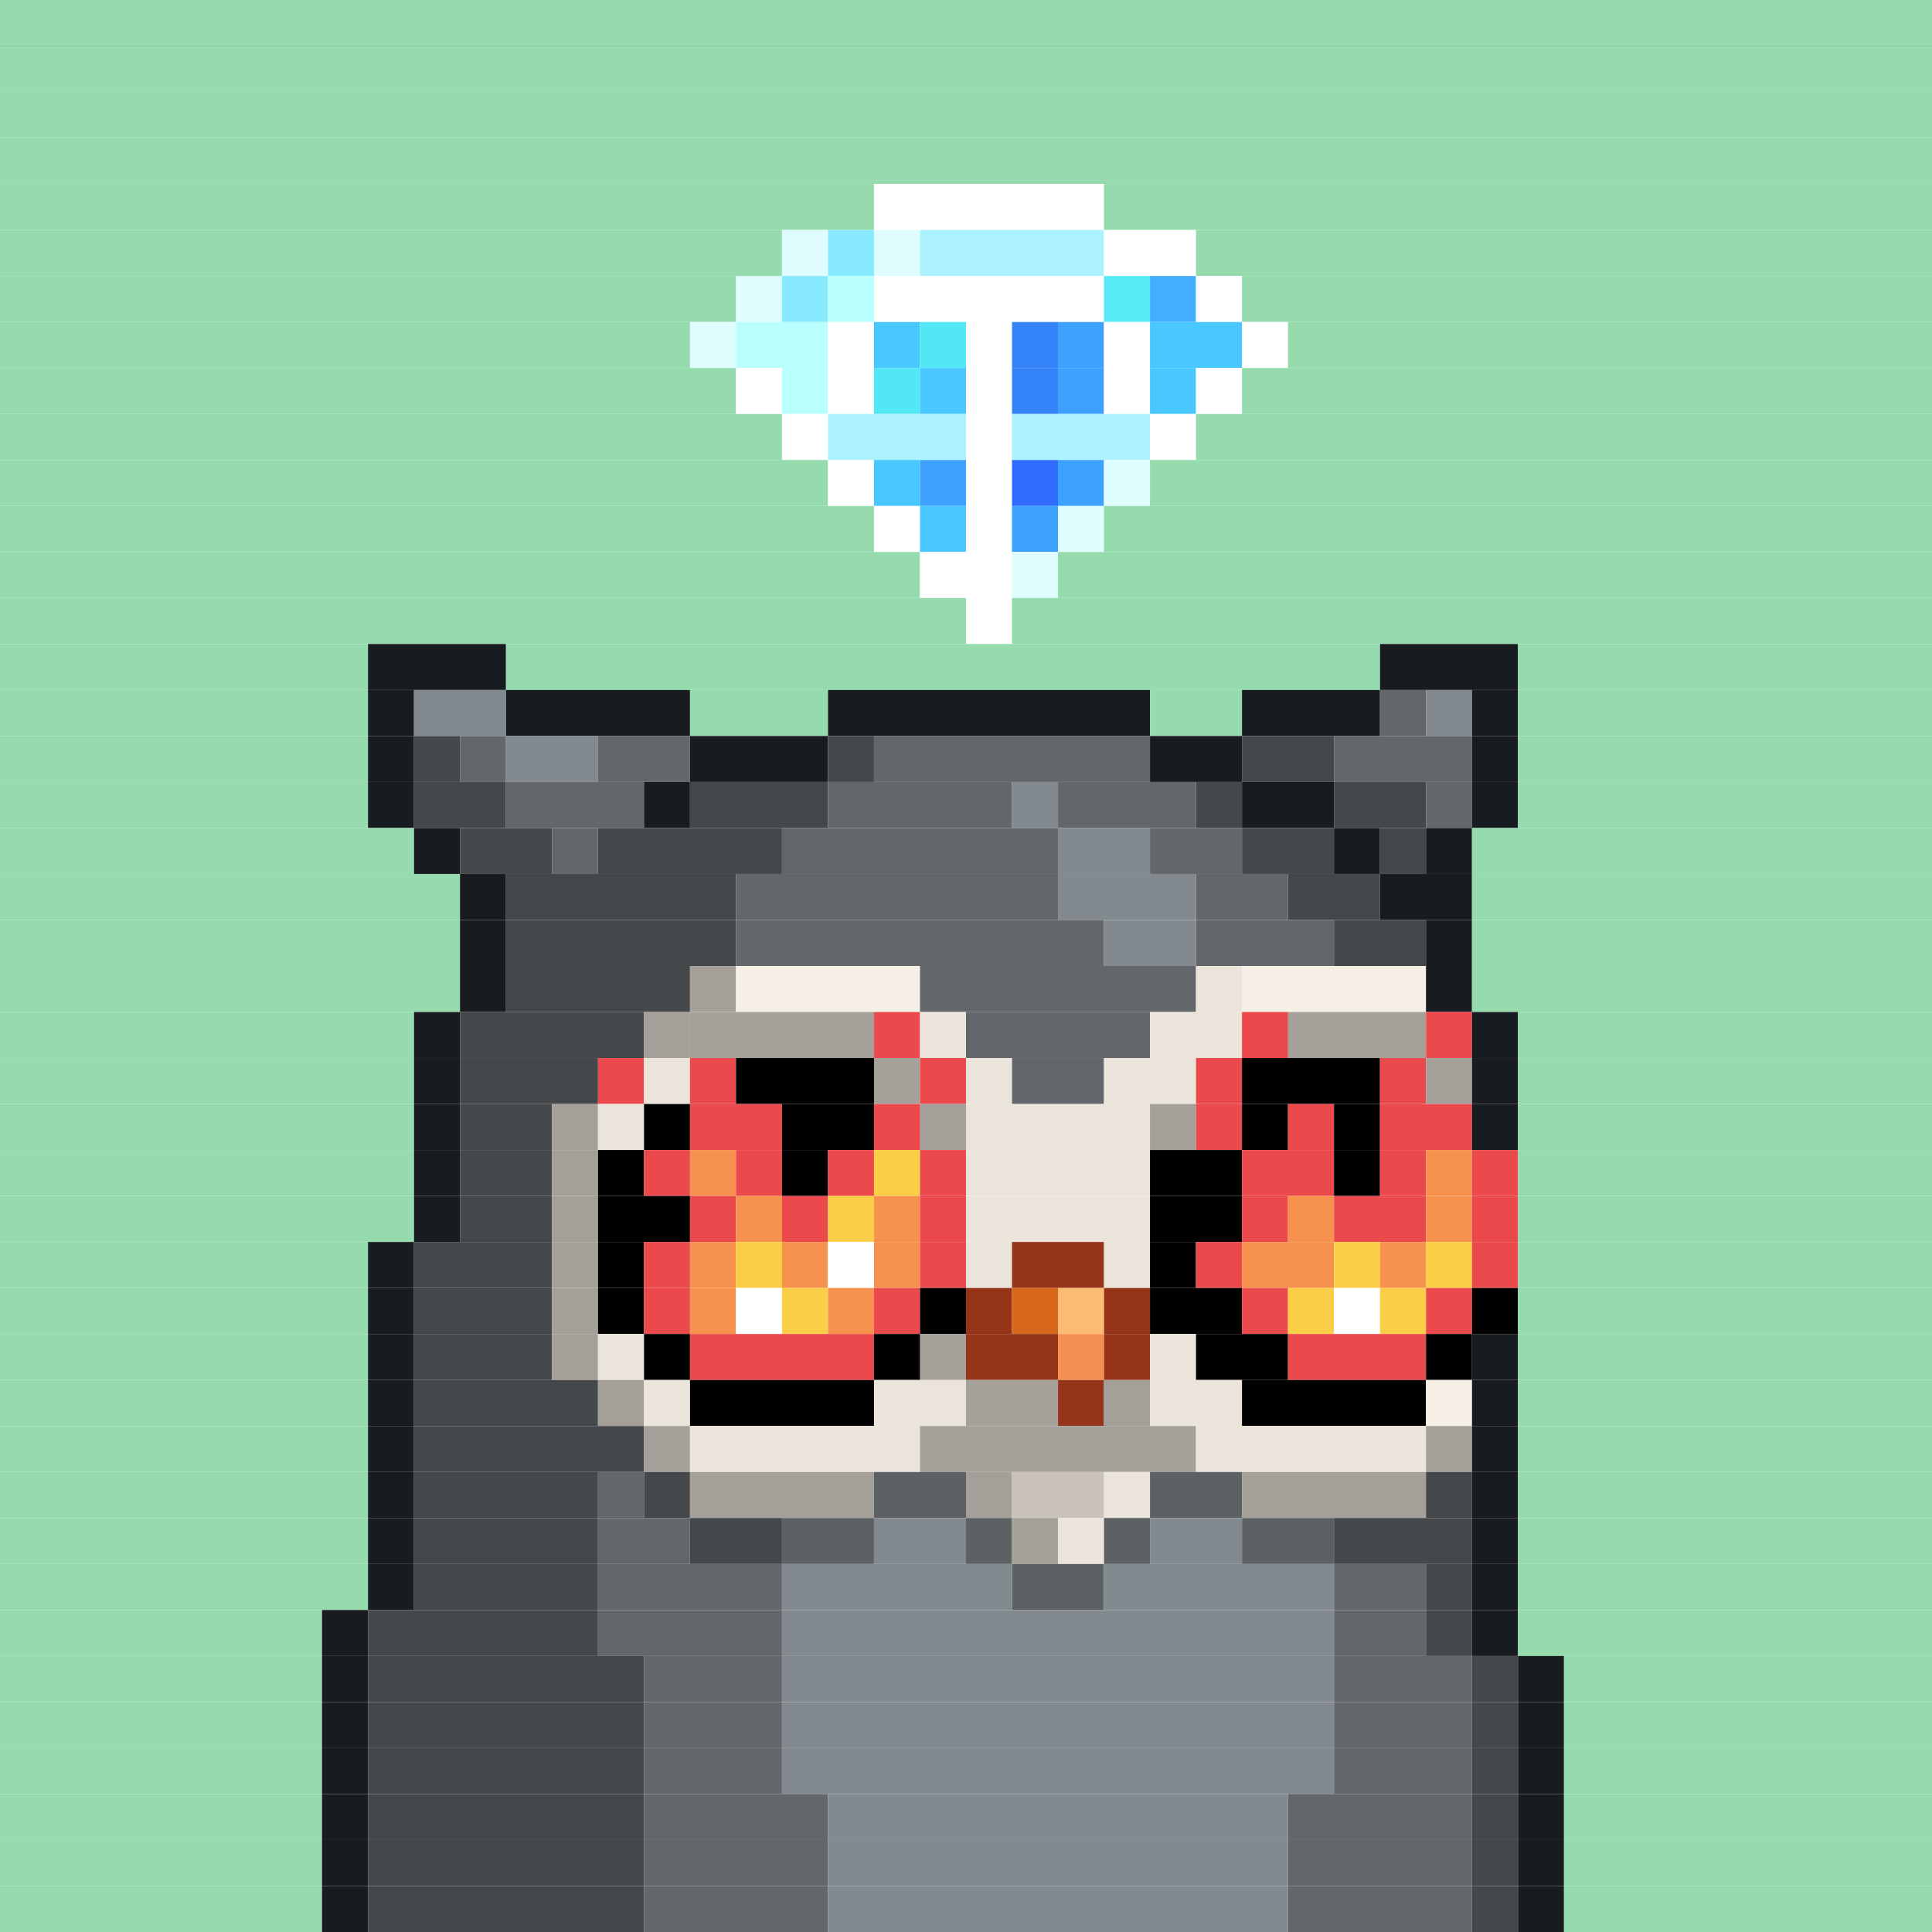 <svg id="bird-svg" xmlns="http://www.w3.org/2000/svg" preserveAspectRatio="xMinYMin meet" viewBox="0 0 42 42"><rect x="0" y="0" width="42" height="42" fill="#333333" stroke="none"/> <rect class='c86' x='0' y='0' width='42'/><rect class='c86' x='0' y='1' width='42'/><rect class='c86' x='0' y='2' width='42'/><rect class='c86' x='0' y='3' width='42'/><rect class='c86' x='0' y='4' width='19'/><rect class='c138' x='19' y='4' width='5'/><rect class='c86' x='24' y='4' width='18'/><rect class='c86' x='0' y='5' width='17'/><rect class='c446' x='17' y='5' width='1'/><rect class='c447' x='18' y='5' width='1'/><rect class='c446' x='19' y='5' width='1'/><rect class='c448' x='20' y='5' width='4'/><rect class='c138' x='24' y='5' width='2'/><rect class='c86' x='26' y='5' width='16'/><rect class='c86' x='0' y='6' width='16'/><rect class='c446' x='16' y='6' width='1'/><rect class='c447' x='17' y='6' width='1'/><rect class='c449' x='18' y='6' width='1'/><rect class='c138' x='19' y='6' width='5'/><rect class='c450' x='24' y='6' width='1'/><rect class='c451' x='25' y='6' width='1'/><rect class='c138' x='26' y='6' width='1'/><rect class='c86' x='27' y='6' width='15'/><rect class='c86' x='0' y='7' width='15'/><rect class='c446' x='15' y='7' width='1'/><rect class='c449' x='16' y='7' width='2'/><rect class='c138' x='18' y='7' width='1'/><rect class='c452' x='19' y='7' width='1'/><rect class='c453' x='20' y='7' width='1'/><rect class='c138' x='21' y='7' width='1'/><rect class='c454' x='22' y='7' width='1'/><rect class='c455' x='23' y='7' width='1'/><rect class='c138' x='24' y='7' width='1'/><rect class='c452' x='25' y='7' width='2'/><rect class='c138' x='27' y='7' width='1'/><rect class='c86' x='28' y='7' width='14'/><rect class='c86' x='0' y='8' width='16'/><rect class='c138' x='16' y='8' width='1'/><rect class='c449' x='17' y='8' width='1'/><rect class='c138' x='18' y='8' width='1'/><rect class='c453' x='19' y='8' width='1'/><rect class='c452' x='20' y='8' width='1'/><rect class='c138' x='21' y='8' width='1'/><rect class='c454' x='22' y='8' width='1'/><rect class='c455' x='23' y='8' width='1'/><rect class='c138' x='24' y='8' width='1'/><rect class='c452' x='25' y='8' width='1'/><rect class='c138' x='26' y='8' width='1'/><rect class='c86' x='27' y='8' width='15'/><rect class='c86' x='0' y='9' width='17'/><rect class='c138' x='17' y='9' width='1'/><rect class='c448' x='18' y='9' width='3'/><rect class='c138' x='21' y='9' width='1'/><rect class='c448' x='22' y='9' width='3'/><rect class='c138' x='25' y='9' width='1'/><rect class='c86' x='26' y='9' width='16'/><rect class='c86' x='0' y='10' width='18'/><rect class='c138' x='18' y='10' width='1'/><rect class='c452' x='19' y='10' width='1'/><rect class='c455' x='20' y='10' width='1'/><rect class='c138' x='21' y='10' width='1'/><rect class='c456' x='22' y='10' width='1'/><rect class='c455' x='23' y='10' width='1'/><rect class='c446' x='24' y='10' width='1'/><rect class='c86' x='25' y='10' width='17'/><rect class='c86' x='0' y='11' width='19'/><rect class='c138' x='19' y='11' width='1'/><rect class='c452' x='20' y='11' width='1'/><rect class='c138' x='21' y='11' width='1'/><rect class='c455' x='22' y='11' width='1'/><rect class='c446' x='23' y='11' width='1'/><rect class='c86' x='24' y='11' width='18'/><rect class='c86' x='0' y='12' width='20'/><rect class='c138' x='20' y='12' width='2'/><rect class='c446' x='22' y='12' width='1'/><rect class='c86' x='23' y='12' width='19'/><rect class='c86' x='0' y='13' width='21'/><rect class='c138' x='21' y='13' width='1'/><rect class='c86' x='22' y='13' width='20'/><rect class='c86' x='0' y='14' width='8'/><rect class='c181' x='8' y='14' width='3'/><rect class='c86' x='11' y='14' width='19'/><rect class='c181' x='30' y='14' width='3'/><rect class='c86' x='33' y='14' width='9'/><rect class='c86' x='0' y='15' width='8'/><rect class='c181' x='8' y='15' width='1'/><rect class='c184' x='9' y='15' width='2'/><rect class='c181' x='11' y='15' width='4'/><rect class='c86' x='15' y='15' width='3'/><rect class='c181' x='18' y='15' width='7'/><rect class='c86' x='25' y='15' width='2'/><rect class='c181' x='27' y='15' width='3'/><rect class='c142' x='30' y='15' width='1'/><rect class='c184' x='31' y='15' width='1'/><rect class='c181' x='32' y='15' width='1'/><rect class='c86' x='33' y='15' width='9'/><rect class='c86' x='0' y='16' width='8'/><rect class='c181' x='8' y='16' width='1'/><rect class='c183' x='9' y='16' width='1'/><rect class='c142' x='10' y='16' width='1'/><rect class='c184' x='11' y='16' width='2'/><rect class='c142' x='13' y='16' width='2'/><rect class='c181' x='15' y='16' width='3'/><rect class='c183' x='18' y='16' width='1'/><rect class='c142' x='19' y='16' width='6'/><rect class='c181' x='25' y='16' width='2'/><rect class='c183' x='27' y='16' width='2'/><rect class='c142' x='29' y='16' width='3'/><rect class='c181' x='32' y='16' width='1'/><rect class='c86' x='33' y='16' width='9'/><rect class='c86' x='0' y='17' width='8'/><rect class='c181' x='8' y='17' width='1'/><rect class='c183' x='9' y='17' width='2'/><rect class='c142' x='11' y='17' width='3'/><rect class='c181' x='14' y='17' width='1'/><rect class='c183' x='15' y='17' width='3'/><rect class='c142' x='18' y='17' width='4'/><rect class='c184' x='22' y='17' width='1'/><rect class='c142' x='23' y='17' width='3'/><rect class='c183' x='26' y='17' width='1'/><rect class='c181' x='27' y='17' width='2'/><rect class='c183' x='29' y='17' width='2'/><rect class='c142' x='31' y='17' width='1'/><rect class='c181' x='32' y='17' width='1'/><rect class='c86' x='33' y='17' width='9'/><rect class='c86' x='0' y='18' width='9'/><rect class='c181' x='9' y='18' width='1'/><rect class='c183' x='10' y='18' width='2'/><rect class='c142' x='12' y='18' width='1'/><rect class='c183' x='13' y='18' width='4'/><rect class='c142' x='17' y='18' width='6'/><rect class='c184' x='23' y='18' width='2'/><rect class='c142' x='25' y='18' width='2'/><rect class='c183' x='27' y='18' width='2'/><rect class='c181' x='29' y='18' width='1'/><rect class='c183' x='30' y='18' width='1'/><rect class='c181' x='31' y='18' width='1'/><rect class='c86' x='32' y='18' width='10'/><rect class='c86' x='0' y='19' width='10'/><rect class='c181' x='10' y='19' width='1'/><rect class='c183' x='11' y='19' width='5'/><rect class='c142' x='16' y='19' width='7'/><rect class='c184' x='23' y='19' width='3'/><rect class='c142' x='26' y='19' width='2'/><rect class='c183' x='28' y='19' width='2'/><rect class='c181' x='30' y='19' width='2'/><rect class='c86' x='32' y='19' width='10'/><rect class='c86' x='0' y='20' width='10'/><rect class='c181' x='10' y='20' width='1'/><rect class='c183' x='11' y='20' width='5'/><rect class='c142' x='16' y='20' width='8'/><rect class='c184' x='24' y='20' width='2'/><rect class='c142' x='26' y='20' width='3'/><rect class='c183' x='29' y='20' width='2'/><rect class='c181' x='31' y='20' width='1'/><rect class='c86' x='32' y='20' width='10'/><rect class='c86' x='0' y='21' width='10'/><rect class='c181' x='10' y='21' width='1'/><rect class='c183' x='11' y='21' width='4'/><rect class='c212' x='15' y='21' width='1'/><rect class='c214' x='16' y='21' width='4'/><rect class='c142' x='20' y='21' width='6'/><rect class='c213' x='26' y='21' width='1'/><rect class='c214' x='27' y='21' width='4'/><rect class='c181' x='31' y='21' width='1'/><rect class='c86' x='32' y='21' width='10'/><rect class='c86' x='0' y='22' width='9'/><rect class='c181' x='9' y='22' width='1'/><rect class='c183' x='10' y='22' width='4'/><rect class='c213' x='15' y='22' width='1'/><rect class='c212' x='14' y='22' width='1'/><rect class='c213' x='18' y='22' width='1'/><rect class='c213' x='17' y='22' width='1'/><rect class='c213' x='16' y='22' width='1'/><rect class='c865' x='15' y='22' width='4'/><rect class='c332' x='19' y='22' width='1'/><rect class='c213' x='20' y='22' width='1'/><rect class='c142' x='21' y='22' width='4'/><rect class='c213' x='25' y='22' width='2'/><rect class='c213' x='28' y='22' width='1'/><rect class='c332' x='27' y='22' width='1'/><rect class='c213' x='30' y='22' width='1'/><rect class='c213' x='29' y='22' width='1'/><rect class='c865' x='28' y='22' width='3'/><rect class='c332' x='31' y='22' width='1'/><rect class='c181' x='32' y='22' width='1'/><rect class='c86' x='33' y='22' width='9'/><rect class='c86' x='0' y='23' width='9'/><rect class='c181' x='9' y='23' width='1'/><rect class='c183' x='10' y='23' width='3'/><rect class='c332' x='13' y='23' width='1'/><rect class='c213' x='14' y='23' width='1'/><rect class='c332' x='15' y='23' width='1'/><rect class='c213' x='19' y='23' width='1'/><rect class='c165' x='16' y='23' width='3'/><rect class='c865' x='19' y='23' width='1'/><rect class='c332' x='20' y='23' width='1'/><rect class='c213' x='21' y='23' width='1'/><rect class='c142' x='22' y='23' width='2'/><rect class='c213' x='24' y='23' width='2'/><rect class='c332' x='26' y='23' width='1'/><rect class='c165' x='27' y='23' width='3'/><rect class='c332' x='30' y='23' width='1'/><rect class='c212' x='31' y='23' width='1'/><rect class='c181' x='32' y='23' width='1'/><rect class='c86' x='33' y='23' width='9'/><rect class='c86' x='0' y='24' width='9'/><rect class='c181' x='9' y='24' width='1'/><rect class='c183' x='10' y='24' width='2'/><rect class='c212' x='12' y='24' width='1'/><rect class='c213' x='13' y='24' width='1'/><rect class='c165' x='14' y='24' width='1'/><rect class='c332' x='15' y='24' width='2'/><rect class='c165' x='17' y='24' width='2'/><rect class='c213' x='20' y='24' width='1'/><rect class='c332' x='19' y='24' width='1'/><rect class='c865' x='20' y='24' width='1'/><rect class='c213' x='25' y='24' width='1'/><rect class='c213' x='21' y='24' width='4'/><rect class='c865' x='25' y='24' width='1'/><rect class='c332' x='26' y='24' width='1'/><rect class='c165' x='27' y='24' width='1'/><rect class='c332' x='28' y='24' width='1'/><rect class='c165' x='29' y='24' width='1'/><rect class='c332' x='30' y='24' width='2'/><rect class='c181' x='32' y='24' width='1'/><rect class='c86' x='33' y='24' width='9'/><rect class='c86' x='0' y='25' width='9'/><rect class='c181' x='9' y='25' width='1'/><rect class='c183' x='10' y='25' width='2'/><rect class='c212' x='12' y='25' width='1'/><rect class='c165' x='13' y='25' width='1'/><rect class='c332' x='14' y='25' width='1'/><rect class='c333' x='15' y='25' width='1'/><rect class='c332' x='16' y='25' width='1'/><rect class='c165' x='17' y='25' width='1'/><rect class='c332' x='18' y='25' width='1'/><rect class='c334' x='19' y='25' width='1'/><rect class='c332' x='20' y='25' width='1'/><rect class='c213' x='21' y='25' width='4'/><rect class='c165' x='25' y='25' width='2'/><rect class='c332' x='27' y='25' width='2'/><rect class='c165' x='29' y='25' width='1'/><rect class='c332' x='30' y='25' width='1'/><rect class='c333' x='31' y='25' width='1'/><rect class='c332' x='32' y='25' width='1'/><rect class='c86' x='33' y='25' width='9'/><rect class='c86' x='0' y='26' width='9'/><rect class='c181' x='9' y='26' width='1'/><rect class='c183' x='10' y='26' width='2'/><rect class='c212' x='12' y='26' width='1'/><rect class='c165' x='13' y='26' width='2'/><rect class='c332' x='15' y='26' width='1'/><rect class='c333' x='16' y='26' width='1'/><rect class='c332' x='17' y='26' width='1'/><rect class='c334' x='18' y='26' width='1'/><rect class='c333' x='19' y='26' width='1'/><rect class='c332' x='20' y='26' width='1'/><rect class='c213' x='21' y='26' width='4'/><rect class='c165' x='25' y='26' width='2'/><rect class='c332' x='27' y='26' width='1'/><rect class='c333' x='28' y='26' width='1'/><rect class='c332' x='29' y='26' width='2'/><rect class='c333' x='31' y='26' width='1'/><rect class='c332' x='32' y='26' width='1'/><rect class='c86' x='33' y='26' width='9'/><rect class='c86' x='0' y='27' width='8'/><rect class='c181' x='8' y='27' width='1'/><rect class='c183' x='9' y='27' width='3'/><rect class='c212' x='12' y='27' width='1'/><rect class='c165' x='13' y='27' width='1'/><rect class='c332' x='14' y='27' width='1'/><rect class='c333' x='15' y='27' width='1'/><rect class='c334' x='16' y='27' width='1'/><rect class='c333' x='17' y='27' width='1'/><rect class='c138' x='18' y='27' width='1'/><rect class='c333' x='19' y='27' width='1'/><rect class='c332' x='20' y='27' width='1'/><rect class='c213' x='21' y='27' width='1'/><rect class='c144' x='22' y='27' width='2'/><rect class='c213' x='24' y='27' width='1'/><rect class='c165' x='25' y='27' width='1'/><rect class='c332' x='26' y='27' width='1'/><rect class='c333' x='27' y='27' width='2'/><rect class='c334' x='29' y='27' width='1'/><rect class='c333' x='30' y='27' width='1'/><rect class='c334' x='31' y='27' width='1'/><rect class='c332' x='32' y='27' width='1'/><rect class='c86' x='33' y='27' width='9'/><rect class='c86' x='0' y='28' width='8'/><rect class='c181' x='8' y='28' width='1'/><rect class='c183' x='9' y='28' width='3'/><rect class='c212' x='12' y='28' width='1'/><rect class='c165' x='13' y='28' width='1'/><rect class='c332' x='14' y='28' width='1'/><rect class='c333' x='15' y='28' width='1'/><rect class='c138' x='16' y='28' width='1'/><rect class='c334' x='17' y='28' width='1'/><rect class='c333' x='18' y='28' width='1'/><rect class='c332' x='19' y='28' width='1'/><rect class='c165' x='20' y='28' width='1'/><rect class='c144' x='21' y='28' width='1'/><rect class='c145' x='22' y='28' width='1'/><rect class='c147' x='23' y='28' width='1'/><rect class='c144' x='24' y='28' width='1'/><rect class='c165' x='25' y='28' width='2'/><rect class='c332' x='27' y='28' width='1'/><rect class='c334' x='28' y='28' width='1'/><rect class='c138' x='29' y='28' width='1'/><rect class='c334' x='30' y='28' width='1'/><rect class='c332' x='31' y='28' width='1'/><rect class='c165' x='32' y='28' width='1'/><rect class='c86' x='33' y='28' width='9'/><rect class='c86' x='0' y='29' width='8'/><rect class='c181' x='8' y='29' width='1'/><rect class='c183' x='9' y='29' width='3'/><rect class='c212' x='12' y='29' width='1'/><rect class='c213' x='13' y='29' width='1'/><rect class='c165' x='14' y='29' width='1'/><rect class='c332' x='15' y='29' width='4'/><rect class='c213' x='20' y='29' width='1'/><rect class='c165' x='19' y='29' width='1'/><rect class='c865' x='20' y='29' width='1'/><rect class='c144' x='21' y='29' width='2'/><rect class='c146' x='23' y='29' width='1'/><rect class='c144' x='24' y='29' width='1'/><rect class='c213' x='25' y='29' width='1'/><rect class='c165' x='26' y='29' width='2'/><rect class='c332' x='28' y='29' width='3'/><rect class='c165' x='31' y='29' width='1'/><rect class='c181' x='32' y='29' width='1'/><rect class='c86' x='33' y='29' width='9'/><rect class='c86' x='0' y='30' width='8'/><rect class='c181' x='8' y='30' width='1'/><rect class='c183' x='9' y='30' width='4'/><rect class='c212' x='13' y='30' width='1'/><rect class='c213' x='14' y='30' width='1'/><rect class='c165' x='15' y='30' width='4'/><rect class='c213' x='21' y='30' width='1'/><rect class='c213' x='19' y='30' width='2'/><rect class='c213' x='22' y='30' width='1'/><rect class='c865' x='21' y='30' width='2'/><rect class='c144' x='23' y='30' width='1'/><rect class='c212' x='24' y='30' width='1'/><rect class='c213' x='25' y='30' width='2'/><rect class='c165' x='27' y='30' width='4'/><rect class='c214' x='31' y='30' width='1'/><rect class='c181' x='32' y='30' width='1'/><rect class='c86' x='33' y='30' width='9'/><rect class='c86' x='0' y='31' width='8'/><rect class='c181' x='8' y='31' width='1'/><rect class='c183' x='9' y='31' width='5'/><rect class='c212' x='14' y='31' width='1'/><rect class='c213' x='15' y='31' width='5'/><rect class='c212' x='20' y='31' width='6'/><rect class='c213' x='26' y='31' width='5'/><rect class='c212' x='31' y='31' width='1'/><rect class='c181' x='32' y='31' width='1'/><rect class='c86' x='33' y='31' width='9'/><rect class='c86' x='0' y='32' width='8'/><rect class='c181' x='8' y='32' width='1'/><rect class='c183' x='9' y='32' width='4'/><rect class='c142' x='13' y='32' width='1'/><rect class='c183' x='14' y='32' width='1'/><rect class='c212' x='15' y='32' width='4'/><rect class='c257' x='19' y='32' width='2'/><rect class='c212' x='21' y='32' width='1'/><rect class='c322' x='22' y='32' width='2'/><rect class='c213' x='24' y='32' width='1'/><rect class='c257' x='25' y='32' width='2'/><rect class='c212' x='27' y='32' width='4'/><rect class='c183' x='31' y='32' width='1'/><rect class='c181' x='32' y='32' width='1'/><rect class='c86' x='33' y='32' width='9'/><rect class='c86' x='0' y='33' width='8'/><rect class='c181' x='8' y='33' width='1'/><rect class='c183' x='9' y='33' width='4'/><rect class='c142' x='13' y='33' width='2'/><rect class='c183' x='15' y='33' width='2'/><rect class='c257' x='17' y='33' width='2'/><rect class='c184' x='19' y='33' width='2'/><rect class='c257' x='21' y='33' width='1'/><rect class='c212' x='22' y='33' width='1'/><rect class='c213' x='23' y='33' width='1'/><rect class='c257' x='24' y='33' width='1'/><rect class='c184' x='25' y='33' width='2'/><rect class='c257' x='27' y='33' width='2'/><rect class='c183' x='29' y='33' width='3'/><rect class='c181' x='32' y='33' width='1'/><rect class='c86' x='33' y='33' width='9'/><rect class='c86' x='0' y='34' width='8'/><rect class='c181' x='8' y='34' width='1'/><rect class='c183' x='9' y='34' width='4'/><rect class='c142' x='13' y='34' width='4'/><rect class='c184' x='17' y='34' width='5'/><rect class='c257' x='22' y='34' width='2'/><rect class='c184' x='24' y='34' width='5'/><rect class='c142' x='29' y='34' width='2'/><rect class='c183' x='31' y='34' width='1'/><rect class='c181' x='32' y='34' width='1'/><rect class='c86' x='33' y='34' width='9'/><rect class='c86' x='0' y='35' width='7'/><rect class='c181' x='7' y='35' width='1'/><rect class='c183' x='8' y='35' width='5'/><rect class='c142' x='13' y='35' width='4'/><rect class='c184' x='17' y='35' width='12'/><rect class='c142' x='29' y='35' width='2'/><rect class='c183' x='31' y='35' width='1'/><rect class='c181' x='32' y='35' width='1'/><rect class='c86' x='33' y='35' width='9'/><rect class='c86' x='0' y='36' width='7'/><rect class='c181' x='7' y='36' width='1'/><rect class='c183' x='8' y='36' width='6'/><rect class='c142' x='14' y='36' width='3'/><rect class='c184' x='17' y='36' width='12'/><rect class='c142' x='29' y='36' width='3'/><rect class='c183' x='32' y='36' width='1'/><rect class='c181' x='33' y='36' width='1'/><rect class='c86' x='34' y='36' width='8'/><rect class='c86' x='0' y='37' width='7'/><rect class='c181' x='7' y='37' width='1'/><rect class='c183' x='8' y='37' width='6'/><rect class='c142' x='14' y='37' width='3'/><rect class='c184' x='17' y='37' width='12'/><rect class='c142' x='29' y='37' width='3'/><rect class='c183' x='32' y='37' width='1'/><rect class='c181' x='33' y='37' width='1'/><rect class='c86' x='34' y='37' width='8'/><rect class='c86' x='0' y='38' width='7'/><rect class='c181' x='7' y='38' width='1'/><rect class='c183' x='8' y='38' width='6'/><rect class='c142' x='14' y='38' width='3'/><rect class='c184' x='17' y='38' width='12'/><rect class='c142' x='29' y='38' width='3'/><rect class='c183' x='32' y='38' width='1'/><rect class='c181' x='33' y='38' width='1'/><rect class='c86' x='34' y='38' width='8'/><rect class='c86' x='0' y='39' width='7'/><rect class='c181' x='7' y='39' width='1'/><rect class='c183' x='8' y='39' width='6'/><rect class='c142' x='14' y='39' width='4'/><rect class='c184' x='18' y='39' width='10'/><rect class='c142' x='28' y='39' width='4'/><rect class='c183' x='32' y='39' width='1'/><rect class='c181' x='33' y='39' width='1'/><rect class='c86' x='34' y='39' width='8'/><rect class='c86' x='0' y='40' width='7'/><rect class='c181' x='7' y='40' width='1'/><rect class='c183' x='8' y='40' width='6'/><rect class='c142' x='14' y='40' width='4'/><rect class='c184' x='18' y='40' width='10'/><rect class='c142' x='28' y='40' width='4'/><rect class='c183' x='32' y='40' width='1'/><rect class='c181' x='33' y='40' width='1'/><rect class='c86' x='34' y='40' width='8'/><rect class='c86' x='0' y='41' width='7'/><rect class='c181' x='7' y='41' width='1'/><rect class='c183' x='8' y='41' width='6'/><rect class='c142' x='14' y='41' width='4'/><rect class='c184' x='18' y='41' width='10'/><rect class='c142' x='28' y='41' width='4'/><rect class='c183' x='32' y='41' width='1'/><rect class='c181' x='33' y='41' width='1'/><rect class='c86' x='34' y='41' width='8'/><style>rect{height:1px;} #bird-svg{shape-rendering: crispedges;} .c86{fill:rgb(149,219,173)}.c138{fill:rgb(255,255,255)}.c142{fill:rgb(99,103,107)}.c144{fill:rgb(150,52,25)}.c145{fill:rgb(215,104,27)}.c146{fill:rgb(246,143,82)}.c147{fill:rgb(251,187,114)}.c165{fill:rgb(0,0,0)}.c181{fill:rgb(24,27,31)}.c183{fill:rgb(69,72,75)}.c184{fill:rgb(131,138,143)}.c212{fill:rgb(164,160,153)}.c213{fill:rgb(235,228,218)}.c214{fill:rgb(245,239,230)}.c257{fill:rgb(92,97,100)}.c322{fill:rgb(200,194,185)}.c332{fill:rgb(236,73,76)}.c333{fill:rgb(246,145,78)}.c334{fill:rgb(250,206,70)}.c446{fill:rgb(223,253,255)}.c447{fill:rgb(135,234,254)}.c448{fill:rgb(172,241,254)}.c449{fill:rgb(184,255,254)}.c450{fill:rgb(85,234,246)}.c451{fill:rgb(65,175,254)}.c452{fill:rgb(72,200,254)}.c453{fill:rgb(82,231,244)}.c454{fill:rgb(52,131,249)}.c455{fill:rgb(61,161,254)}.c456{fill:rgb(47,108,254)}.c865{fill:rgba(0,0,0,0.30)}</style></svg>